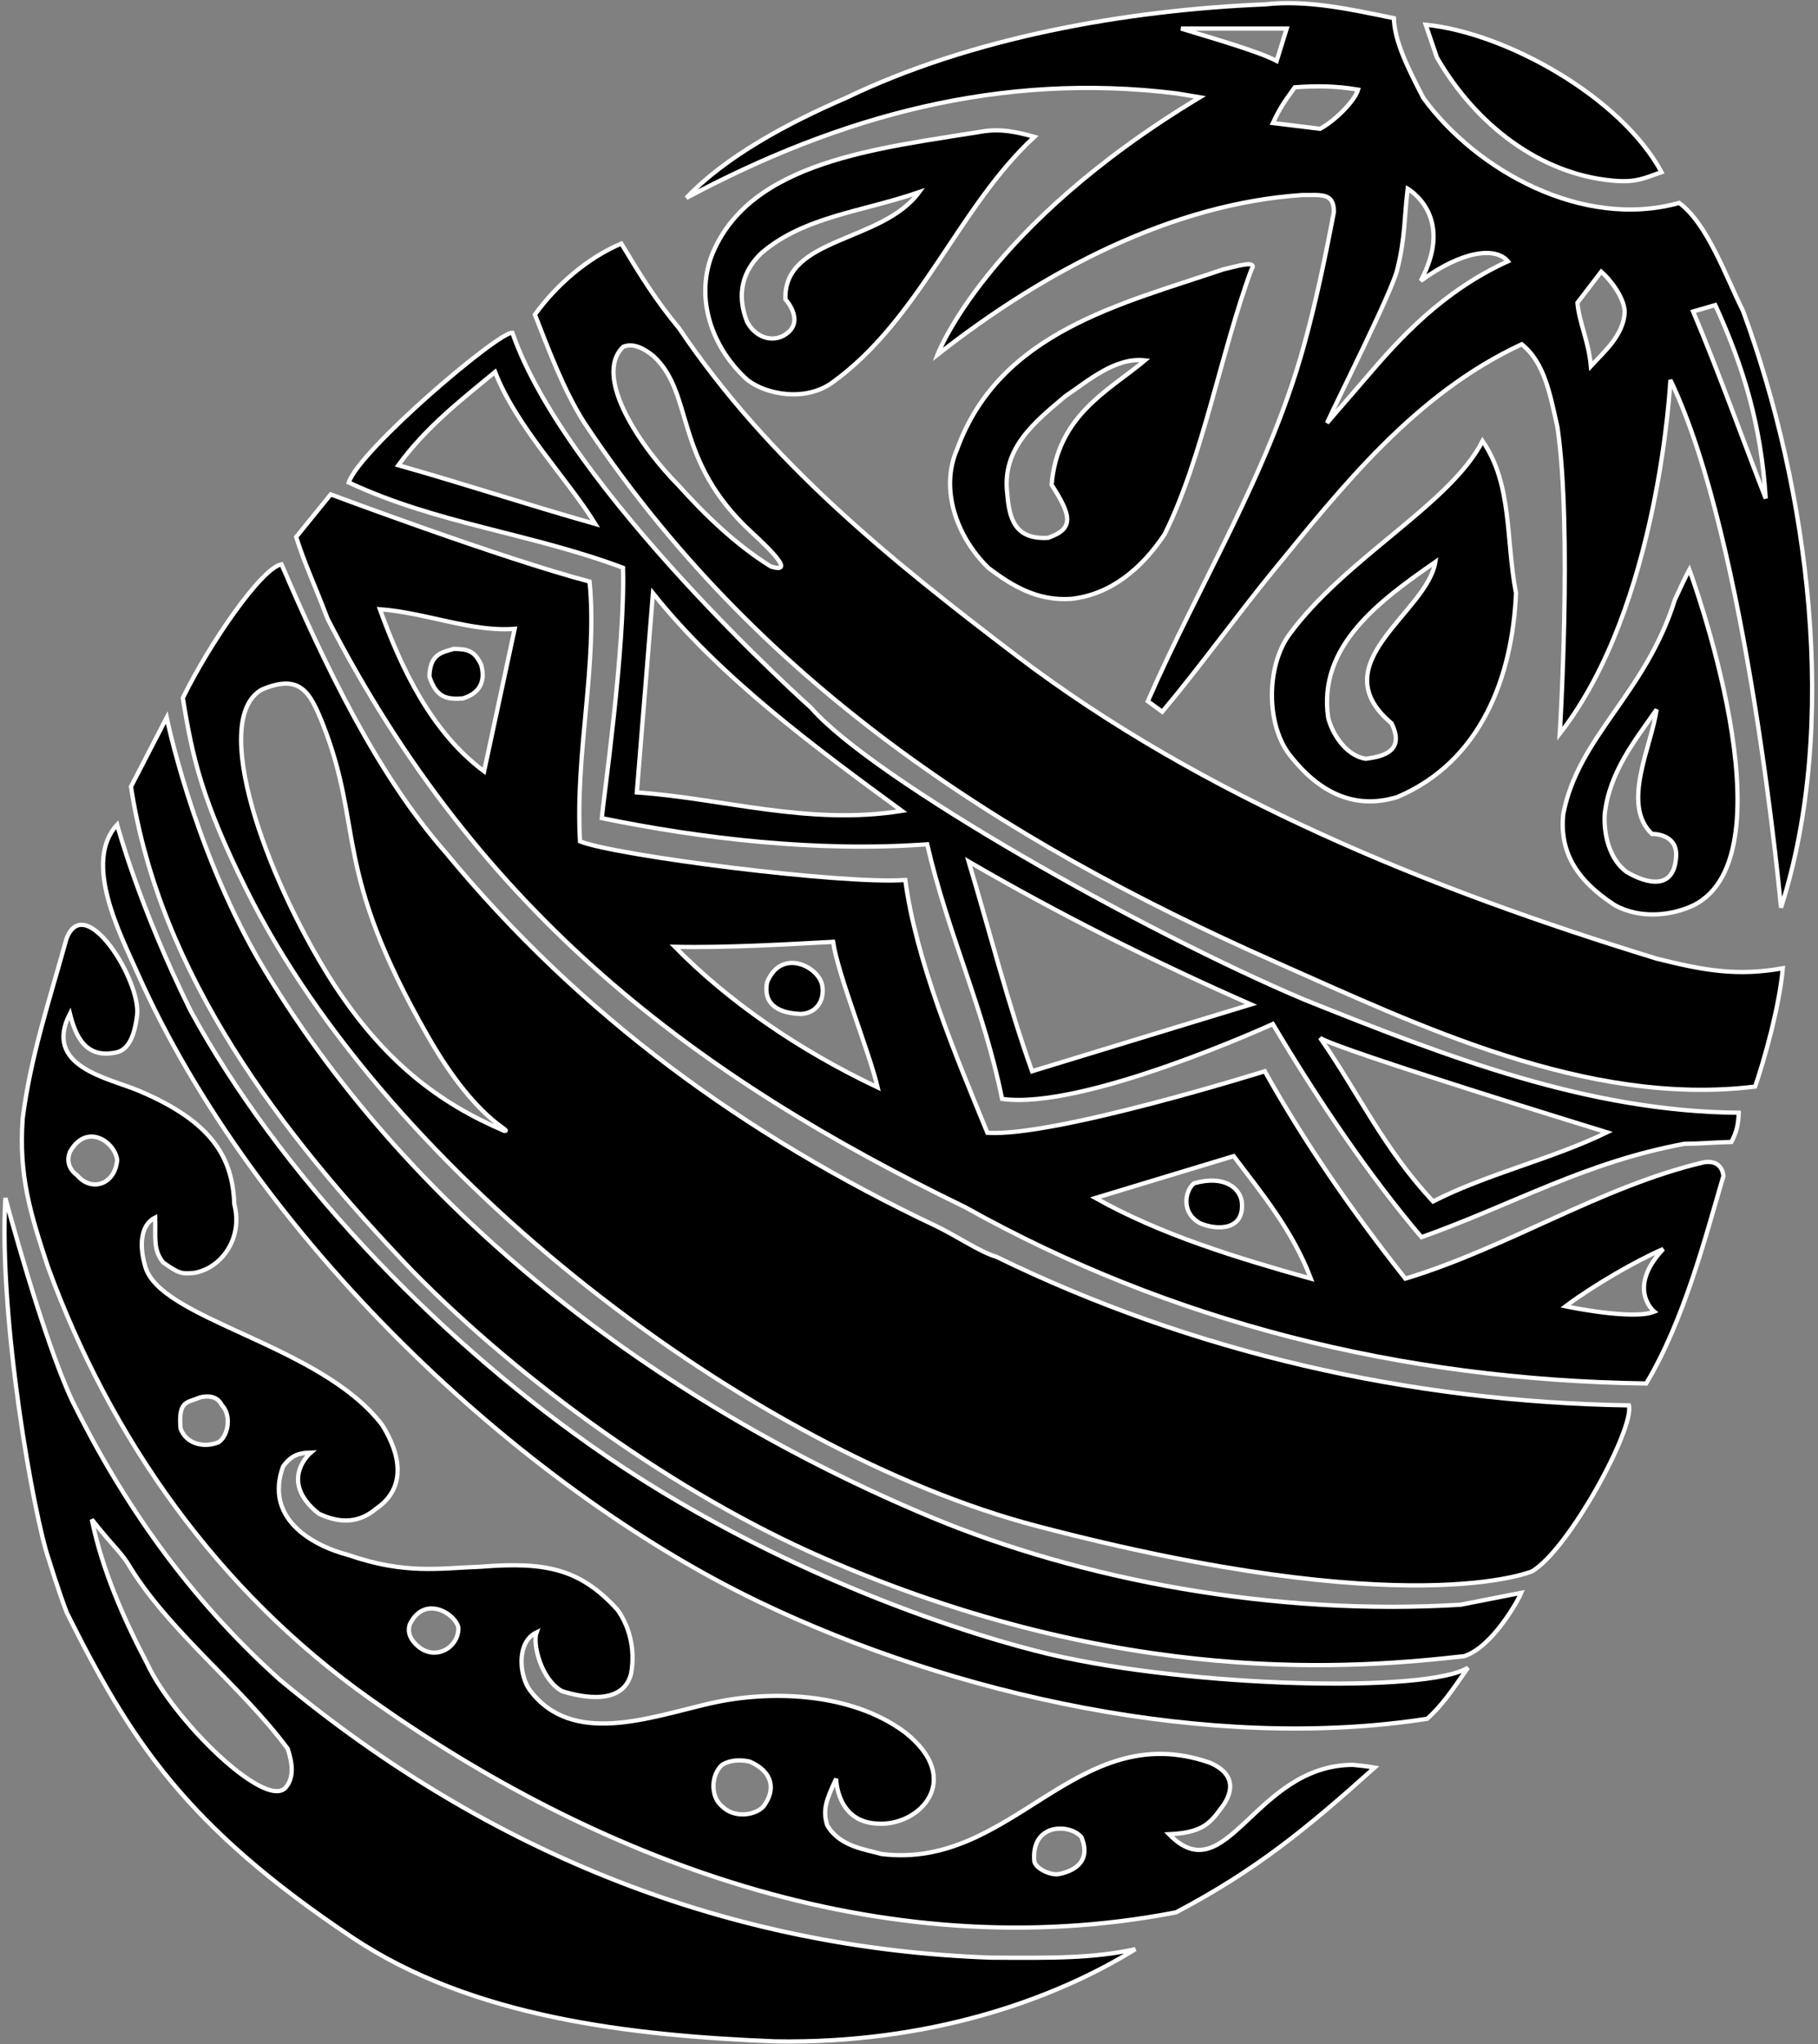 <?xml version="1.0" encoding="UTF-8"?>
<svg xmlns="http://www.w3.org/2000/svg" xmlns:xlink="http://www.w3.org/1999/xlink" width="426pt" height="479pt" viewBox="0 0 426 479" version="1.1">
<rect x="0" y="0" width="426" height="479" fill="#808080" stroke="none"/>
<g id="surface1">
<path style=" stroke:none;fill-rule:nonzero;fill:rgb(0%,0%,0%);fill-opacity:1;" d="M 275.805 21.902 L 281.16 22.801 C 231 53 219.691 83.102 219.691 83.102 C 244.801 63.391 274.59 47.777 305.055 45.707 C 309.465 45.754 312.57 45.031 312.57 49.621 C 310.68 59.609 308.34 70.949 305.414 81.438 C 297.094 111.273 280.848 137.055 268.965 164.324 L 272.34 166.801 C 280.98 156.539 290.055 143.934 298.035 134.176 C 314.414 114.152 331.516 92.324 356.578 80.672 C 361.98 84.992 363.238 92.551 364.949 100.109 C 368.461 124.141 365.488 171.93 365.488 171.93 C 388.891 142.051 391.41 89.039 391.41 89.039 C 409.5 126.57 417.328 212.699 417.328 212.699 C 431.102 169.77 423.809 114.691 408.422 72.84 C 404.371 64.742 400.141 52.5 393.48 47.551 C 370.891 53.852 345.961 39.992 333.539 22.98 C 329.941 16.051 326.789 9.754 326.609 4.262 C 316.078 2.102 306.359 -0.059 296.371 1.023 C 263.699 2.371 227.52 8.852 198.359 22.891 C 184.59 28.832 170.012 36.66 160.832 46.383 C 196.742 27.211 234.496 16.77 275.805 21.902 Z M 401.941 71.492 C 408.691 86.34 412.672 99.801 413.75 116.812 C 408.891 104.391 402.68 87.031 396.738 72.992 Z M 375.211 63.66 C 377.102 65.281 380.699 69.691 380.699 73.199 C 380.43 78.602 375.75 82.562 372.781 85.801 C 372.238 79.859 369.988 75.449 369.629 70.949 Z M 327.422 63.121 C 329.312 55.562 329.039 50.699 329.852 44.223 C 332.012 45.57 340.289 52.051 332.91 65.82 C 342.539 58.801 350.371 57.723 353.34 61.23 C 338.039 68.25 328.141 79.051 319.59 89.133 L 310.949 99.121 C 313.109 94.262 326.25 68.25 327.422 63.121 Z M 303.391 20.461 C 308.34 20.102 312.84 20.102 318.238 21.004 C 317.43 23.703 312.84 28.289 309.328 30.184 L 298.262 28.832 C 300.242 24.602 301.5 23.16 303.391 20.461 Z M 301.5 6.691 L 299.152 14.281 C 294.562 11.852 281.883 8.312 276.75 6.691 L 301.5 6.691 "/>
<path style="fill:none;stroke-width:10;stroke-linecap:butt;stroke-linejoin:miter;stroke:rgb(100%,100%,100%);stroke-opacity:1;stroke-miterlimit:4;" d="M 2758.047 4570.977 L 2811.602 4561.992 C 2310 4260 2196.914 3958.984 2196.914 3958.984 C 2448.008 4156.094 2745.898 4312.227 3050.547 4332.93 C 3094.648 4332.461 3125.703 4339.688 3125.703 4293.789 C 3106.797 4193.906 3083.398 4080.508 3054.141 3975.625 C 2970.938 3677.266 2808.477 3419.453 2689.648 3146.758 L 2723.398 3121.992 C 2809.805 3224.609 2900.547 3350.664 2980.352 3448.242 C 3144.141 3648.477 3315.156 3866.758 3565.781 3983.281 C 3619.805 3940.078 3632.383 3864.492 3649.492 3788.906 C 3684.609 3548.594 3654.883 3070.703 3654.883 3070.703 C 3888.906 3369.492 3914.102 3899.609 3914.102 3899.609 C 4095 3524.297 4173.281 2663.008 4173.281 2663.008 C 4311.016 3092.305 4238.086 3643.086 4084.219 4061.602 C 4043.711 4142.578 4001.406 4265 3934.805 4314.492 C 3708.906 4251.484 3459.609 4390.078 3335.391 4560.195 C 3299.414 4629.492 3267.891 4692.461 3266.094 4747.383 C 3160.781 4768.984 3063.594 4790.586 2963.711 4779.766 C 2636.992 4766.289 2275.195 4701.484 1983.594 4561.094 C 1845.898 4501.68 1700.117 4423.398 1608.32 4326.172 C 1967.422 4517.891 2344.961 4622.305 2758.047 4570.977 Z M 4019.414 4075.078 C 4086.914 3926.602 4126.719 3791.992 4137.5 3621.875 C 4088.906 3746.094 4026.797 3919.688 3967.383 4060.078 Z M 3752.109 4153.398 C 3771.016 4137.188 3806.992 4093.086 3806.992 4058.008 C 3804.297 4003.984 3757.5 3964.375 3727.812 3931.992 C 3722.383 3991.406 3699.883 4035.508 3696.289 4080.508 Z M 3274.219 4158.789 C 3293.125 4234.375 3290.391 4283.008 3298.516 4347.773 C 3320.117 4334.297 3402.891 4269.492 3329.102 4131.797 C 3425.391 4201.992 3503.711 4212.773 3533.398 4177.695 C 3380.391 4107.5 3281.406 3999.492 3195.898 3898.672 L 3109.492 3798.789 C 3131.094 3847.383 3262.5 4107.5 3274.219 4158.789 Z M 3033.906 4585.391 C 3083.398 4588.984 3128.398 4588.984 3182.383 4579.961 C 3174.297 4552.969 3128.398 4507.109 3093.281 4488.164 L 2982.617 4501.68 C 3002.422 4543.984 3015 4558.398 3033.906 4585.391 Z M 3015 4723.086 L 2991.523 4647.188 C 2945.625 4671.484 2818.828 4706.875 2767.5 4723.086 Z M 3015 4723.086 " transform="matrix(0.1,0,0,-0.1,0,479)"/>
<path style=" stroke:none;fill-rule:nonzero;fill:rgb(0%,0%,0%);fill-opacity:1;" d="M 377.91 42.332 C 383.559 42.844 385.289 41.703 389.34 40.352 C 379.891 22.801 352.98 7.684 334.078 5.793 L 336.691 13.441 C 345.871 29.371 360.988 40.801 377.91 42.332 "/>
<path style="fill:none;stroke-width:10;stroke-linecap:butt;stroke-linejoin:miter;stroke:rgb(100%,100%,100%);stroke-opacity:1;stroke-miterlimit:4;" d="M 3779.102 4366.68 C 3835.586 4361.562 3852.891 4372.969 3893.398 4386.484 C 3798.906 4561.992 3529.805 4713.164 3340.781 4732.07 L 3366.914 4655.586 C 3458.711 4496.289 3609.883 4381.992 3779.102 4366.68 Z M 3779.102 4366.68 " transform="matrix(0.1,0,0,-0.1,0,479)"/>
<path style=" stroke:none;fill-rule:nonzero;fill:rgb(0%,0%,0%);fill-opacity:1;" d="M 230.762 30.723 C 205.922 34.77 175.59 37.652 166.77 59.883 C 162.723 70.68 167.312 82.02 175.141 89.039 C 179.641 92.551 188.91 94.172 195.121 89.582 C 215.641 74.73 224.551 48.539 242.371 32.07 C 237.75 30.75 234.316 30.227 230.762 30.723 Z M 184.051 70.141 C 184.051 70.141 188.277 74.727 184.711 77.883 C 181.75 80.5 177.25 79.5 175.07 75.441 C 172.5 69 174.016 63.527 178.383 59.34 C 188.371 50.699 202.141 49.621 215.371 45.031 C 206.73 56.91 183.5 55.5 184.051 70.141 "/>
<path style="fill:none;stroke-width:10;stroke-linecap:butt;stroke-linejoin:miter;stroke:rgb(100%,100%,100%);stroke-opacity:1;stroke-miterlimit:4;" d="M 2307.617 4482.773 C 2059.219 4442.305 1755.898 4413.477 1667.695 4191.172 C 1627.227 4083.203 1673.125 3969.805 1751.406 3899.609 C 1796.406 3864.492 1889.102 3848.281 1951.211 3894.18 C 2156.406 4042.695 2245.508 4304.609 2423.711 4469.297 C 2377.5 4482.5 2343.164 4487.734 2307.617 4482.773 Z M 1840.508 4088.594 C 1840.508 4088.594 1882.773 4042.734 1847.109 4011.172 C 1817.5 3985 1772.5 3995 1750.703 4035.586 C 1725 4100 1740.156 4154.727 1783.828 4196.602 C 1883.711 4283.008 2021.406 4293.789 2153.711 4339.688 C 2067.305 4220.898 1835 4235 1840.508 4088.594 Z M 1840.508 4088.594 " transform="matrix(0.1,0,0,-0.1,0,479)"/>
<path style=" stroke:none;fill-rule:nonzero;fill:rgb(0%,0%,0%);fill-opacity:1;" d="M 388.23 224.66 C 335.309 208.461 281.84 186.812 238.199 153.652 C 208.59 131.152 180.152 108.199 159.09 76.883 C 153.691 70.402 150.09 64.551 145.59 57.082 C 137.492 60.5 130.203 66.98 125.344 73.73 C 128.312 81.289 132.094 91.551 136.953 99.109 C 176.91 159.32 233.465 196.484 298.949 225.469 C 331.891 240.051 371.852 259.488 411.27 254.629 C 413.34 248.602 416.941 236 417.75 226.91 C 407.039 228.801 399.391 227.449 388.23 224.66 Z M 180.637 132.762 C 172.398 127.641 165.113 120.566 158.918 113.664 C 150.691 105.398 138.684 88.379 146.039 81.258 C 148.465 80.312 150.945 81.691 153.078 83.402 C 162.816 92.316 157.59 107.676 176.109 124.73 C 180.844 129.09 186.25 134.5 180.637 132.762 "/>
<path style="fill:none;stroke-width:10;stroke-linecap:butt;stroke-linejoin:miter;stroke:rgb(100%,100%,100%);stroke-opacity:1;stroke-miterlimit:4;" d="M 3882.305 2543.398 C 3353.086 2705.391 2818.398 2921.875 2381.992 3253.477 C 2085.898 3478.477 1801.523 3708.008 1590.898 4021.172 C 1536.914 4085.977 1500.898 4144.492 1455.898 4219.18 C 1374.922 4185 1302.031 4120.195 1253.438 4052.695 C 1283.125 3977.109 1320.938 3874.492 1369.531 3798.906 C 1769.102 3196.797 2334.648 2825.156 2989.492 2535.312 C 3318.906 2389.492 3718.516 2195.117 4112.695 2243.711 C 4133.398 2303.984 4169.414 2430 4177.5 2520.898 C 4070.391 2501.992 3993.906 2515.508 3882.305 2543.398 Z M 1806.367 3462.383 C 1723.984 3513.594 1651.133 3584.336 1589.18 3653.359 C 1506.914 3736.016 1386.836 3906.211 1460.391 3977.422 C 1484.648 3986.875 1509.453 3973.086 1530.781 3955.977 C 1628.164 3866.836 1575.898 3713.242 1761.094 3542.695 C 1808.438 3499.102 1862.5 3445 1806.367 3462.383 Z M 1806.367 3462.383 " transform="matrix(0.1,0,0,-0.1,0,479)"/>
<path style=" stroke:none;fill-rule:nonzero;fill:rgb(0%,0%,0%);fill-opacity:1;" d="M 286.652 63.121 C 262.891 71.223 234.27 77.699 224.281 105.242 C 220.141 114.602 224.191 125.852 231.57 133.051 C 237.242 137.371 243.18 140.883 251.012 140.34 C 260.191 139.352 267.48 133.32 272.883 125.223 C 281.789 107.402 286.199 82.109 293.223 63.211 C 294.84 60.781 289.891 62.402 286.652 63.121 Z M 246.422 113.609 C 251 120.75 251.82 123.871 245.609 126.031 C 237.75 126.5 236.5 121.5 236.027 115.727 C 234.676 104.926 242.641 98.762 249.66 92.82 C 254.789 89.402 261.27 83.641 268.289 84.449 C 259.922 91.473 247.75 97.25 246.422 113.609 "/>
<path style="fill:none;stroke-width:10;stroke-linecap:butt;stroke-linejoin:miter;stroke:rgb(100%,100%,100%);stroke-opacity:1;stroke-miterlimit:4;" d="M 2866.523 4158.789 C 2628.906 4077.773 2342.695 4013.008 2242.812 3737.578 C 2201.406 3643.984 2241.914 3531.484 2315.703 3459.492 C 2372.422 3416.289 2431.797 3381.172 2510.117 3386.602 C 2601.914 3396.484 2674.805 3456.797 2728.828 3537.773 C 2817.891 3715.977 2861.992 3968.906 2932.227 4157.891 C 2948.398 4182.188 2898.906 4165.977 2866.523 4158.789 Z M 2464.219 3653.906 C 2510 3582.5 2518.203 3551.289 2456.094 3529.688 C 2377.5 3525 2365 3575 2360.273 3632.734 C 2346.758 3740.742 2426.406 3802.383 2496.602 3861.797 C 2547.891 3895.977 2612.695 3953.594 2682.891 3945.508 C 2599.219 3875.273 2477.5 3817.5 2464.219 3653.906 Z M 2464.219 3653.906 " transform="matrix(0.1,0,0,-0.1,0,479)"/>
<path style=" stroke:none;fill-rule:nonzero;fill:rgb(0%,0%,0%);fill-opacity:1;" d="M 190.082 165.898 C 190.082 165.898 132.754 114.691 120.062 77.973 C 116.82 77.699 84.152 105.512 81.723 113.07 C 102.512 122.789 124.383 124.949 145.98 133.051 C 146.52 151.949 141.391 187.051 141.031 191.73 C 164.34 196.5 191.34 199.738 217.262 197.852 C 222.121 218.91 230.492 236.191 234.812 257.52 C 253.98 260.219 298.262 239.969 298.262 239.969 C 308.52 257.25 320.672 275.34 333.09 289.922 C 354.961 282.09 371.43 272.371 394.648 268.051 C 399 268 400.75 267.75 405.719 267.602 C 406.891 265.352 407.34 263.551 407.43 260.762 C 372.328 260.488 339.391 247.801 305.73 234.301 C 268.289 218.551 204.66 182.641 190.082 165.898 Z M 93.332 109.02 C 99.812 100.109 108.184 93.633 116.012 87.152 C 120.871 99.84 133.023 112.262 139.504 122.789 C 123.301 118.199 109.531 113.609 93.332 109.02 Z M 149.223 185.699 L 153.004 138.992 C 168.66 158.699 191.07 175.172 211.32 190.02 C 189.449 193.531 169.203 187.051 149.223 185.699 Z M 241.832 251.039 C 236.16 235.109 231.84 218.102 226.98 201.898 C 248.312 214.32 270.992 225.66 293.129 235.379 Z M 376.559 265.352 C 363.871 271.559 348.48 275.07 335.789 281.551 C 324.09 268.949 318.512 256.441 309.328 243.211 C 313.109 245.91 376.559 265.352 376.559 265.352 "/>
<path style="fill:none;stroke-width:10;stroke-linecap:butt;stroke-linejoin:miter;stroke:rgb(100%,100%,100%);stroke-opacity:1;stroke-miterlimit:4;" d="M 1900.82 3131.016 C 1900.82 3131.016 1327.539 3643.086 1200.625 4010.273 C 1168.203 4013.008 841.523 3734.883 817.227 3659.297 C 1025.117 3562.109 1243.828 3540.508 1459.805 3459.492 C 1465.195 3270.508 1413.906 2919.492 1410.312 2872.695 C 1643.398 2825 1913.398 2792.617 2172.617 2811.484 C 2221.211 2600.898 2304.922 2428.086 2348.125 2214.805 C 2539.805 2187.812 2982.617 2390.312 2982.617 2390.312 C 3085.195 2217.5 3206.719 2036.602 3330.898 1890.781 C 3549.609 1969.102 3714.297 2066.289 3946.484 2109.492 C 3990 2110 4007.5 2112.5 4057.188 2113.984 C 4068.906 2136.484 4073.398 2154.492 4074.297 2182.383 C 3723.281 2185.117 3393.906 2311.992 3057.305 2446.992 C 2682.891 2604.492 2046.602 2963.594 1900.82 3131.016 Z M 933.32 3699.805 C 998.125 3788.906 1081.836 3853.672 1160.117 3918.477 C 1208.711 3791.602 1330.234 3667.383 1395.039 3562.109 C 1233.008 3608.008 1095.312 3653.906 933.32 3699.805 Z M 1492.227 2933.008 L 1530.039 3400.078 C 1686.602 3203.008 1910.703 3038.281 2113.203 2889.805 C 1894.492 2854.688 1692.031 2919.492 1492.227 2933.008 Z M 2418.32 2279.609 C 2361.602 2438.906 2318.398 2608.984 2269.805 2771.016 C 2483.125 2646.797 2709.922 2533.398 2931.289 2436.211 Z M 3765.586 2136.484 C 3638.711 2074.414 3484.805 2039.297 3357.891 1974.492 C 3240.898 2100.508 3185.117 2225.586 3093.281 2357.891 C 3131.094 2330.898 3765.586 2136.484 3765.586 2136.484 Z M 3765.586 2136.484 " transform="matrix(0.1,0,0,-0.1,0,479)"/>
<path style=" stroke:none;fill-rule:nonzero;fill:rgb(0%,0%,0%);fill-opacity:1;" d="M 302.039 148.801 C 296.641 156.359 296.641 170.176 302.492 177.285 C 308.699 185.113 316.891 190.02 327.422 186.781 C 347.129 178.41 354.422 158.43 355.23 138.992 C 352.801 126.301 354.422 113.609 347.398 103.352 C 339.84 118.199 315.27 130.711 302.039 148.801 Z M 326.07 169.5 C 329.25 176 324.25 177.25 320.039 177.82 C 315 177 311.941 171.301 311.219 168.148 C 308.789 151.41 323.102 140.883 336.328 131.699 C 334.441 143.582 309.328 155.461 326.07 169.5 "/>
<path style="fill:none;stroke-width:10;stroke-linecap:butt;stroke-linejoin:miter;stroke:rgb(100%,100%,100%);stroke-opacity:1;stroke-miterlimit:4;" d="M 3020.391 3301.992 C 2966.406 3226.406 2966.406 3088.242 3024.922 3017.148 C 3086.992 2938.867 3168.906 2889.805 3274.219 2922.188 C 3471.289 3005.898 3544.219 3205.703 3552.305 3400.078 C 3528.008 3526.992 3544.219 3653.906 3473.984 3756.484 C 3398.398 3608.008 3152.695 3482.891 3020.391 3301.992 Z M 3260.703 3095 C 3292.5 3030 3242.5 3017.5 3200.391 3011.797 C 3150 3020 3119.414 3076.992 3112.188 3108.516 C 3087.891 3275.898 3231.016 3381.172 3363.281 3473.008 C 3344.414 3354.18 3093.281 3235.391 3260.703 3095 Z M 3260.703 3095 " transform="matrix(0.1,0,0,-0.1,0,479)"/>
<path style=" stroke:none;fill-rule:nonzero;fill:rgb(0%,0%,0%);fill-opacity:1;" d="M 399.238 272.371 C 375.211 278.039 353.34 292.352 329.312 299.641 C 316.891 283.98 305.551 267.512 296.371 251.039 C 296.371 251.039 247 266.5 231.371 265.461 C 223.812 247.102 214.562 224.852 212.133 206.219 C 197.281 207.301 144.25 200.5 135.91 197.172 C 134.742 176.199 140.043 155.73 138.152 136.289 C 117.633 130.891 77.492 115.859 77.492 115.859 L 69.402 125.84 C 71.5 132.5 73.594 136.602 76.742 144.973 C 112.5 214.5 163.262 252.391 226.172 282.898 C 273.961 309.629 327.961 323.398 385.738 324.211 C 394.648 309.359 399.691 289.648 403.828 275.609 C 403.828 275.609 403.738 271.648 399.238 272.371 Z M 113.434 180.762 C 101 171.5 94 156.5 89.012 142.77 C 99.812 143.582 110.613 148.172 120.602 147.359 Z M 158.133 221.879 C 170.191 222.148 185.039 221.25 195.211 220.711 C 196.289 228.27 203.762 246.719 205.652 254.82 C 187 246 170.5 234.5 158.133 221.879 Z M 256.68 280.738 L 289.078 270.93 C 295.742 279.75 302.852 288.301 307.172 299.641 C 289.891 294.781 272.07 289.379 256.68 280.738 Z M 387.629 307.379 C 382.59 309.449 366.84 306.121 366.84 306.121 C 373.32 301.262 383.441 295.398 389.738 292.699 C 381 302 387.629 307.379 387.629 307.379 "/>
<path style="fill:none;stroke-width:10;stroke-linecap:butt;stroke-linejoin:miter;stroke:rgb(100%,100%,100%);stroke-opacity:1;stroke-miterlimit:4;" d="M 3992.383 2066.289 C 3752.109 2009.609 3533.398 1866.484 3293.125 1793.594 C 3168.906 1950.195 3055.508 2114.883 2963.711 2279.609 C 2963.711 2279.609 2470 2125 2313.711 2135.391 C 2238.125 2318.984 2145.625 2541.484 2121.328 2727.812 C 1972.812 2716.992 1442.5 2785 1359.102 2818.281 C 1347.422 3028.008 1400.43 3232.695 1381.523 3427.109 C 1176.328 3481.094 774.922 3631.406 774.922 3631.406 L 694.023 3531.602 C 715 3465 735.938 3423.984 767.422 3340.273 C 1125 2645 1632.617 2266.094 2261.719 1961.016 C 2739.609 1693.711 3279.609 1556.016 3857.383 1547.891 C 3946.484 1696.406 3996.914 1893.516 4038.281 2033.906 C 4038.281 2033.906 4037.383 2073.516 3992.383 2066.289 Z M 1134.336 2982.383 C 1010 3075 940 3225 890.117 3362.305 C 998.125 3354.18 1106.133 3308.281 1206.016 3316.406 Z M 1581.328 2571.211 C 1701.914 2568.516 1850.391 2577.5 1952.109 2582.891 C 1962.891 2507.305 2037.617 2322.812 2056.523 2241.797 C 1870 2330 1705 2445 1581.328 2571.211 Z M 2566.797 1982.617 L 2890.781 2080.703 C 2957.422 1992.5 3028.516 1906.992 3071.719 1793.594 C 2898.906 1842.188 2720.703 1896.211 2566.797 1982.617 Z M 3876.289 1716.211 C 3825.898 1695.508 3668.398 1728.789 3668.398 1728.789 C 3733.203 1777.383 3834.414 1836.016 3897.383 1863.008 C 3810 1770 3876.289 1716.211 3876.289 1716.211 Z M 3876.289 1716.211 " transform="matrix(0.1,0,0,-0.1,0,479)"/>
<path style=" stroke:none;fill-rule:nonzero;fill:rgb(0%,0%,0%);fill-opacity:1;" d="M 233.461 294.512 C 229.68 293.43 224.191 289.648 219.332 287.309 C 174.781 266.25 135.992 238.078 104.402 199.738 C 88.316 181.438 76.004 155.648 65.973 132.242 C 61.293 133.051 49.051 150.871 42.844 163.562 C 45.094 177.602 47.344 187.5 57.691 208.379 C 91.199 275.98 176.629 340.211 242.91 357.598 C 330.391 380.551 359.012 368.219 359.012 368.219 C 367.738 363 383.039 334.648 381.691 329.34 C 330.391 328.531 279.359 316.922 233.461 294.512 Z M 118.223 265.043 C 103.141 258.602 90 249 77.691 229.805 C 62 205 49.141 168.602 61.324 161.605 C 70.383 157.75 72.625 162.324 75.469 169.227 C 85.5 194.5 77.5 203 100.285 242.863 C 111.871 263.141 120.242 264.898 118.223 265.043 "/>
<path style="fill:none;stroke-width:10;stroke-linecap:butt;stroke-linejoin:miter;stroke:rgb(100%,100%,100%);stroke-opacity:1;stroke-miterlimit:4;" d="M 2334.609 1844.883 C 2296.797 1855.703 2241.914 1893.516 2193.32 1916.914 C 1747.812 2127.5 1359.922 2409.219 1044.023 2792.617 C 883.164 2975.625 760.039 3233.516 659.727 3467.578 C 612.93 3459.492 490.508 3281.289 428.438 3154.375 C 450.938 3013.984 473.438 2915 576.914 2706.211 C 911.992 2030.195 1766.289 1387.891 2429.102 1214.023 C 3303.906 984.492 3590.117 1107.812 3590.117 1107.812 C 3677.383 1160 3830.391 1443.516 3816.914 1496.602 C 3303.906 1504.688 2793.594 1620.781 2334.609 1844.883 Z M 1182.227 2139.57 C 1031.406 2203.984 900 2300 776.914 2491.953 C 620 2740 491.406 3103.984 613.242 3173.945 C 703.828 3212.5 726.25 3166.758 754.688 3097.734 C 855 2845 775 2760 1002.852 2361.367 C 1118.711 2158.594 1202.422 2141.016 1182.227 2139.57 Z M 1182.227 2139.57 " transform="matrix(0.1,0,0,-0.1,0,479)"/>
<path style=" stroke:none;fill-rule:nonzero;fill:rgb(0%,0%,0%);fill-opacity:1;" d="M 366.301 190.828 C 365.488 199.199 368.863 205.949 378.449 212.16 C 384.391 215.398 391.68 214.59 396.809 212.16 C 420.613 200.324 395.852 133.5 395.852 133.5 C 395.852 133.5 395 135 392.469 140.531 C 385.5 162.75 369.809 172.469 366.301 190.828 Z M 381.148 204.328 C 377.102 201.359 375.75 195.422 376.02 190.828 C 377.102 180.84 383.309 173.281 388.172 166.262 C 387.09 174.629 379.75 188.5 387.09 195.422 C 387.09 195.422 393 195.25 392.762 200.551 C 392.383 208.871 385.738 207.031 381.148 204.328 "/>
<path style="fill:none;stroke-width:10;stroke-linecap:butt;stroke-linejoin:miter;stroke:rgb(100%,100%,100%);stroke-opacity:1;stroke-miterlimit:4;" d="M 3663.008 2881.719 C 3654.883 2798.008 3688.633 2730.508 3784.492 2668.398 C 3843.906 2636.016 3916.797 2644.102 3968.086 2668.398 C 4206.133 2786.758 3958.516 3455 3958.516 3455 C 3958.516 3455 3950 3440 3924.688 3384.688 C 3855 3162.5 3698.086 3065.312 3663.008 2881.719 Z M 3811.484 2746.719 C 3771.016 2776.406 3757.5 2835.781 3760.195 2881.719 C 3771.016 2981.602 3833.086 3057.188 3881.719 3127.383 C 3870.898 3043.711 3797.5 2905 3870.898 2835.781 C 3870.898 2835.781 3930 2837.5 3927.617 2784.492 C 3923.828 2701.289 3857.383 2719.688 3811.484 2746.719 Z M 3811.484 2746.719 " transform="matrix(0.1,0,0,-0.1,0,479)"/>
<path style=" stroke:none;fill-rule:nonzero;fill:rgb(0%,0%,0%);fill-opacity:1;" d="M 218.16 355.527 C 153.5 328.5 94.953 283.711 60.391 224.578 C 45.094 197.852 39.062 168.148 39.062 168.148 L 30.691 184.352 C 37.441 228.359 65.523 265.352 96.57 297.75 C 122.492 324.211 158.832 350.184 192.691 364.98 C 263.34 395.848 318.238 390.898 343.078 388.109 C 349.828 385.949 355.949 374.609 356.488 373.258 L 342.27 376.051 C 298.441 378.75 253.199 370.176 218.16 355.527 "/>
<path style="fill:none;stroke-width:10;stroke-linecap:butt;stroke-linejoin:miter;stroke:rgb(100%,100%,100%);stroke-opacity:1;stroke-miterlimit:4;" d="M 2181.602 1234.727 C 1535 1505 949.531 1952.891 603.906 2544.219 C 450.938 2811.484 390.625 3108.516 390.625 3108.516 L 306.914 2946.484 C 374.414 2506.406 655.234 2136.484 965.703 1812.5 C 1224.922 1547.891 1588.32 1288.164 1926.914 1140.195 C 2633.398 831.523 3182.383 881.016 3430.781 908.906 C 3498.281 930.508 3559.492 1043.906 3564.883 1057.422 L 3422.695 1029.492 C 2984.414 1002.5 2531.992 1088.242 2181.602 1234.727 Z M 2181.602 1234.727 " transform="matrix(0.1,0,0,-0.1,0,479)"/>
<path style=" stroke:none;fill-rule:nonzero;fill:rgb(0%,0%,0%);fill-opacity:1;" d="M 245.973 387.66 C 229.965 383.918 182.34 369.75 138.152 338.52 C 101.012 312.27 65.344 274.801 44.641 236.82 C 32.492 212.25 27.453 193.262 27.453 193.262 C 19.371 201.996 28.141 218.84 32.172 227.922 C 59.5 289.5 121.266 348.211 177.93 375.418 C 223.289 397.199 283.59 410.699 334.441 402.777 C 338.039 399.449 339.84 396.75 343.98 390.809 C 334.531 396.75 279.5 395.5 245.973 387.66 "/>
<path style="fill:none;stroke-width:10;stroke-linecap:butt;stroke-linejoin:miter;stroke:rgb(100%,100%,100%);stroke-opacity:1;stroke-miterlimit:4;" d="M 2459.727 913.398 C 2299.648 950.82 1823.398 1092.5 1381.523 1404.805 C 1010.117 1667.305 653.438 2041.992 446.406 2421.797 C 324.922 2667.5 274.531 2857.383 274.531 2857.383 C 193.711 2770.039 281.406 2601.602 321.719 2510.781 C 595 1895 1212.656 1307.891 1779.297 1035.82 C 2232.891 818.008 2835.898 683.008 3344.414 762.227 C 3380.391 795.508 3398.398 822.5 3439.805 881.914 C 3345.312 822.5 2795 835 2459.727 913.398 Z M 2459.727 913.398 " transform="matrix(0.1,0,0,-0.1,0,479)"/>
<path style=" stroke:none;fill-rule:nonzero;fill:rgb(0%,0%,0%);fill-opacity:1;" d="M 273.93 429.84 C 281 429.5 283.25 427.75 285.84 424.109 C 288.766 420.598 290.117 415.875 283.41 413.039 C 252.09 402.238 237.383 438.258 206.602 434.477 C 202.82 433.398 196.75 432.75 193.84 427.75 C 192.75 424.25 193.5 422 195.93 416.82 C 195.93 416.82 196 427 205.652 427.348 C 215.5 428 226 417 212.133 406.02 C 199.172 396.297 179.824 396.102 166.41 399.18 C 152.133 402.453 134.191 409.266 124.23 396.172 C 121.668 392.797 120.918 384.824 125.73 382.527 C 124.742 385.273 126.812 393.598 131.672 396.297 C 136.801 397.918 145.98 399.539 147.871 392.25 C 149.039 385.949 147.062 380.414 144.633 377.176 C 135.992 367.723 128.117 365.926 112.773 367.141 C 102.918 367.5 95 369 81.723 364.438 C 72.5 362 62.012 355.527 66.332 343.648 C 68.492 340.68 70.5 340.5 72.812 340.41 C 72.812 340.41 65 347 74.703 354.719 C 78.754 356.609 83.5 357.5 88.203 353.504 C 95.5 348.5 93.691 340.5 89.551 333.93 C 74.973 314.758 36.77 309.227 33.934 296.398 C 32.852 292.621 32.582 287.219 36.363 285.328 C 36.5 290 35.824 292.891 38.254 295.859 C 42 298.5 42.574 298.559 45.543 298.289 C 51.754 297.211 57.016 290.324 54.902 282.18 C 54.5 271.5 50 263 32.582 255.629 C 25.453 252.613 10 250 16.383 237.539 C 17.73 242.941 20.156 248.223 27.344 246.602 C 30 246 31.5 243 32.121 237.934 C 33.105 229.879 19.895 208.648 15.574 219.988 C 11.793 233.762 7.203 247.262 5.312 262.109 C 4.367 275.477 7.066 284.25 11.254 296.941 C 25.832 336.898 50.941 372.809 86.852 398.188 C 138.961 435.18 205.922 461.641 275.582 448.141 C 294.48 438.148 306.18 428.52 322.109 414.211 C 322.109 414.211 320.039 413.848 317.023 413.578 C 293.941 413.625 287.5 443.75 273.93 429.84 Z M 18.047 275.387 C 18.047 275.387 15 273.5 16.383 269.941 C 20.25 263 26.914 267.512 27.453 271.828 C 27 277.5 21.5 279.5 18.047 275.387 Z M 51.211 337.98 C 47.973 339.328 43.652 338.52 42.301 334.738 C 41.75 328 43.922 328.801 46.891 327.449 C 48.918 327 50.941 327.18 52.023 329.34 C 54.184 331.5 53.641 336.359 51.211 337.98 Z M 97.922 385.77 C 96.75 384.75 95.25 383 96.031 380.641 C 99.5 373.5 106.969 378.301 107.418 381.539 C 107.418 386.176 101.973 389.277 97.922 385.77 Z M 178.922 423.297 C 177.164 425.324 172.172 426.27 169.203 423.297 C 166.504 421.141 166.504 416.008 169.203 413.578 C 171.992 411.824 175.68 412.812 175.68 412.812 C 181.25 415.25 181.75 419.5 178.922 423.297 Z M 248.086 439.184 C 246.465 439.5 242.91 438.148 242.371 436.258 C 241.5 427 250.965 427.348 253.441 430.59 C 255.602 435.988 252.137 438.375 248.086 439.184 "/>
<path style="fill:none;stroke-width:10;stroke-linecap:butt;stroke-linejoin:miter;stroke:rgb(100%,100%,100%);stroke-opacity:1;stroke-miterlimit:4;" d="M 2739.297 491.602 C 2810 495 2832.5 512.5 2858.398 548.906 C 2887.656 584.023 2901.172 631.25 2834.102 659.609 C 2520.898 767.617 2373.828 407.422 2066.016 445.234 C 2028.203 456.016 1967.5 462.5 1938.398 512.5 C 1927.5 547.5 1935 570 1959.297 621.797 C 1959.297 621.797 1960 520 2056.523 516.523 C 2155 510 2260 620 2121.328 729.805 C 1991.719 827.031 1798.242 828.984 1664.102 798.203 C 1521.328 765.469 1341.914 697.344 1242.305 828.281 C 1216.68 862.031 1209.18 941.758 1257.305 964.727 C 1247.422 937.266 1268.125 854.023 1316.719 827.031 C 1368.008 810.82 1459.805 794.609 1478.711 867.5 C 1490.391 930.508 1470.625 985.859 1446.328 1018.242 C 1359.922 1112.773 1281.172 1130.742 1127.734 1118.594 C 1029.18 1115 950 1100 817.227 1145.625 C 725 1170 620.117 1234.727 663.32 1353.516 C 684.922 1383.203 705 1385 728.125 1385.898 C 728.125 1385.898 650 1320 747.031 1242.812 C 787.539 1223.906 835 1215 882.031 1254.961 C 955 1305 936.914 1385 895.508 1450.703 C 749.727 1642.422 367.695 1697.734 339.336 1826.016 C 328.516 1863.789 325.82 1917.812 363.633 1936.719 C 365 1890 358.242 1861.094 382.539 1831.406 C 420 1805 425.742 1804.414 455.43 1807.109 C 517.539 1817.891 570.156 1886.758 549.023 1968.203 C 545 2075 500 2160 325.82 2233.711 C 254.531 2263.867 100 2290 163.828 2414.609 C 177.305 2360.586 201.562 2307.773 273.438 2323.984 C 300 2330 315 2360 321.211 2410.664 C 331.055 2491.211 198.945 2703.516 155.742 2590.117 C 117.93 2452.383 72.031 2317.383 53.125 2168.906 C 43.672 2035.234 70.664 1947.5 112.539 1820.586 C 258.32 1421.016 509.414 1061.914 868.516 808.125 C 1389.609 438.203 2059.219 173.594 2755.82 308.594 C 2944.805 408.516 3061.797 504.805 3221.094 647.891 C 3221.094 647.891 3200.391 651.523 3170.234 654.219 C 2939.414 653.75 2875 352.5 2739.297 491.602 Z M 180.469 2036.133 C 180.469 2036.133 150 2055 163.828 2090.586 C 202.5 2160 269.141 2114.883 274.531 2071.719 C 270 2015 215 1995 180.469 2036.133 Z M 512.109 1410.195 C 479.727 1396.719 436.523 1404.805 423.008 1442.617 C 417.5 1510 439.219 1501.992 468.906 1515.508 C 489.18 1520 509.414 1518.203 520.234 1496.602 C 541.836 1475 536.406 1426.406 512.109 1410.195 Z M 979.219 932.305 C 967.5 942.5 952.5 960 960.312 983.594 C 995 1055 1069.688 1006.992 1074.18 974.609 C 1074.18 928.242 1019.727 897.227 979.219 932.305 Z M 1789.219 557.031 C 1771.641 536.758 1721.719 527.305 1692.031 557.031 C 1665.039 578.594 1665.039 629.922 1692.031 654.219 C 1719.922 671.758 1756.797 661.875 1756.797 661.875 C 1812.5 637.5 1817.5 595 1789.219 557.031 Z M 2480.859 398.164 C 2464.648 395 2429.102 408.516 2423.711 427.422 C 2415 520 2509.648 516.523 2534.414 484.102 C 2556.016 430.117 2521.367 406.25 2480.859 398.164 Z M 2480.859 398.164 " transform="matrix(0.1,0,0,-0.1,0,479)"/>
<path style=" stroke:none;fill-rule:nonzero;fill:rgb(0%,0%,0%);fill-opacity:1;" d="M 232.199 458.758 C 171.09 456.598 114.934 434.641 65.523 393.598 C 44.191 374.43 28.801 352.289 16.922 328.258 C 9.992 313.5 1.262 280.738 1.262 280.738 C -0.359 309 8 355.75 11.434 365.43 C 11.434 365.43 13.75 373 15.664 377.938 C 30.512 407.641 43.293 427.797 82.621 454.078 C 110.52 472.723 147.602 477.027 181.621 478.379 C 217.5 479 246.691 468.75 266.039 456.777 C 256.051 458.938 246.691 458.848 232.199 458.758 Z M 66.871 418.98 C 62 424 40.594 403.047 34.473 389.82 C 29.074 379.559 23.941 367.949 21.512 356.07 C 27 363 28.531 363.809 30.691 367.59 C 40.141 382.711 56.613 395.219 67.41 409.797 C 68.492 413.039 69.031 416.547 66.871 418.98 "/>
<path style="fill:none;stroke-width:10;stroke-linecap:butt;stroke-linejoin:miter;stroke:rgb(100%,100%,100%);stroke-opacity:1;stroke-miterlimit:4;" d="M 2321.992 202.422 C 1710.898 224.023 1149.336 443.594 655.234 854.023 C 441.914 1045.703 288.008 1267.109 169.219 1507.422 C 99.922 1655 12.617 1982.617 12.617 1982.617 C -3.594 1700 80 1232.5 114.336 1135.703 C 114.336 1135.703 137.5 1060 156.641 1010.625 C 305.117 713.594 432.93 512.031 826.211 249.219 C 1105.195 62.773 1476.016 19.727 1816.211 6.211 C 2175 0 2466.914 102.5 2660.391 222.227 C 2560.508 200.625 2466.914 201.523 2321.992 202.422 Z M 668.711 600.195 C 620 550 405.938 759.531 344.727 891.797 C 290.742 994.414 239.414 1110.508 215.117 1229.297 C 270 1160 285.312 1151.914 306.914 1114.102 C 401.406 962.891 566.133 837.812 674.102 692.031 C 684.922 659.609 690.312 624.531 668.711 600.195 Z M 668.711 600.195 " transform="matrix(0.1,0,0,-0.1,0,479)"/>
<path style=" stroke:none;fill-rule:nonzero;fill:rgb(0%,0%,0%);fill-opacity:1;" d="M 106.293 152.062 C 103.863 152.871 100.75 153 100.621 158.539 C 102.25 163.5 104.672 163.941 108.453 163.672 C 112.25 162.5 113.852 159.891 112.773 155.84 C 111.25 152.5 109.531 152.062 106.293 152.062 "/>
<path style="fill:none;stroke-width:10;stroke-linecap:butt;stroke-linejoin:miter;stroke:rgb(100%,100%,100%);stroke-opacity:1;stroke-miterlimit:4;" d="M 1062.93 3269.375 C 1038.633 3261.289 1007.5 3260 1006.211 3204.609 C 1022.5 3155 1046.719 3150.586 1084.531 3153.281 C 1122.5 3165 1138.516 3191.094 1127.734 3231.602 C 1112.5 3265 1095.312 3269.375 1062.93 3269.375 Z M 1062.93 3269.375 " transform="matrix(0.1,0,0,-0.1,0,479)"/>
<path style=" stroke:none;fill-rule:nonzero;fill:rgb(0%,0%,0%);fill-opacity:1;" d="M 179.73 230.25 C 178.5 237 185.25 237.5 187.602 237.621 C 191.25 237.5 193.25 234.5 192.691 231.059 C 192 226.5 183 222 179.73 230.25 "/>
<path style="fill:none;stroke-width:10;stroke-linecap:butt;stroke-linejoin:miter;stroke:rgb(100%,100%,100%);stroke-opacity:1;stroke-miterlimit:4;" d="M 1797.305 2487.5 C 1785 2420 1852.5 2415 1876.016 2413.789 C 1912.5 2415 1932.5 2445 1926.914 2479.414 C 1920 2525 1830 2570 1797.305 2487.5 Z M 1797.305 2487.5 " transform="matrix(0.1,0,0,-0.1,0,479)"/>
<path style=" stroke:none;fill-rule:nonzero;fill:rgb(0%,0%,0%);fill-opacity:1;" d="M 279.75 277.309 C 277.59 279.199 276.75 284.25 281.25 286.68 C 285.031 288.301 291.75 288.5 290.973 281.551 C 290.5 278.5 287 275.25 279.75 277.309 "/>
<path style="fill:none;stroke-width:10;stroke-linecap:butt;stroke-linejoin:miter;stroke:rgb(100%,100%,100%);stroke-opacity:1;stroke-miterlimit:4;" d="M 2797.5 2016.914 C 2775.898 1998.008 2767.5 1947.5 2812.5 1923.203 C 2850.312 1906.992 2917.5 1905 2909.727 1974.492 C 2905 2005 2870 2037.5 2797.5 2016.914 Z M 2797.5 2016.914 " transform="matrix(0.1,0,0,-0.1,0,479)"/>
</g>
</svg>
